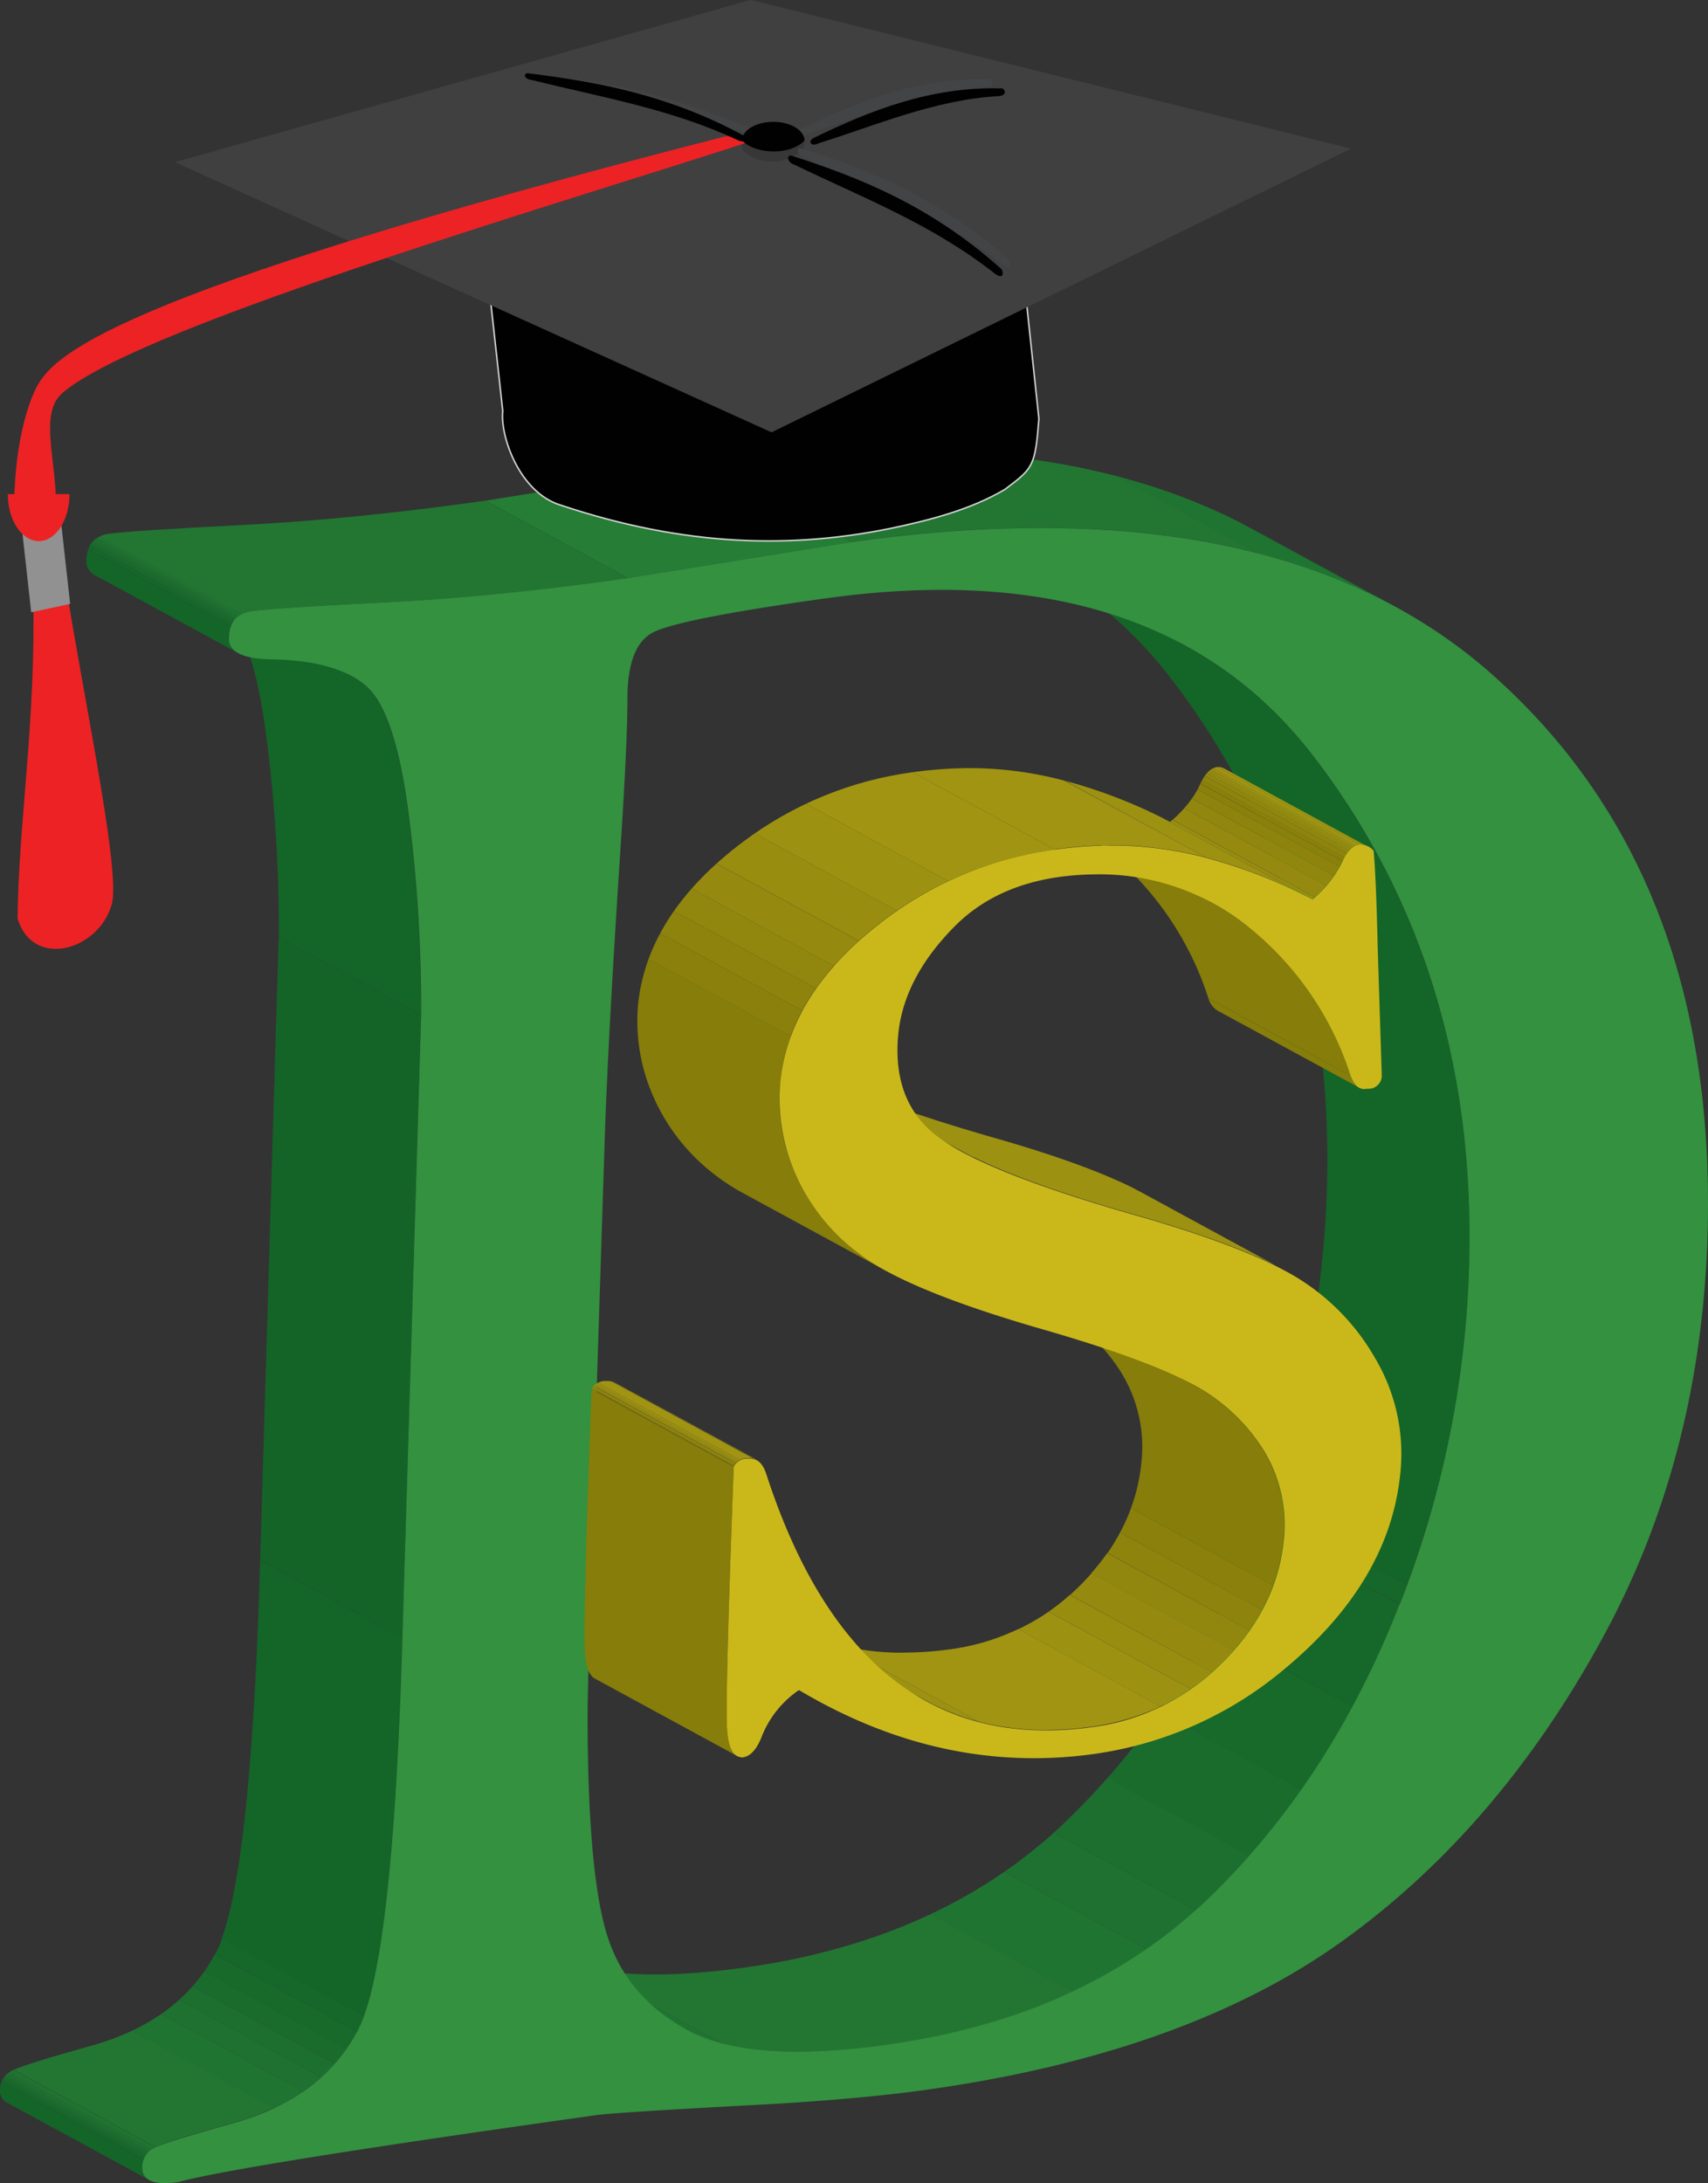<svg id="Layer_1" data-name="Layer 1" xmlns="http://www.w3.org/2000/svg" xmlns:xlink="http://www.w3.org/1999/xlink" viewBox="0 0 273.68 349.77"><rect x="0" y="0" width="273.68" height="349.77" fill="#333333" stroke="none"/><defs><style>.cls-1{fill:none;}.cls-2{isolation:isolate;}.cls-3{clip-path:url(#clip-path);}.cls-4{fill:#1e7130;}.cls-5{fill:#207431;}.cls-6{fill:#227632;}.cls-7{fill:#1c6f2e;}.cls-8{fill:#1a6c2d;}.cls-9{fill:#186a2b;}.cls-10{fill:#16672a;}.cls-11{clip-path:url(#clip-path-2);}.cls-12{fill:#146528;}.cls-13{clip-path:url(#clip-path-3);}.cls-14{clip-path:url(#clip-path-4);}.cls-15{fill:#146428;}.cls-16{fill:#267d35;}.cls-17{clip-path:url(#clip-path-5);}.cls-18{clip-path:url(#clip-path-6);}.cls-19{fill:#339140;}.cls-20{clip-path:url(#clip-path-7);}.cls-21{fill:#867d0a;}.cls-22{clip-path:url(#clip-path-8);}.cls-23{fill:#998d10;}.cls-24{fill:#9d9112;}.cls-25{fill:#a19413;}.cls-26{fill:#958a0f;}.cls-27{fill:#91870e;}.cls-28{fill:#8e830d;}.cls-29{fill:#8a800b;}.cls-30{clip-path:url(#clip-path-9);}.cls-31{clip-path:url(#clip-path-10);}.cls-32{clip-path:url(#clip-path-11);}.cls-33{clip-path:url(#clip-path-12);}.cls-34{clip-path:url(#clip-path-13);}.cls-35{clip-path:url(#clip-path-14);}.cls-36{clip-path:url(#clip-path-15);}.cls-37{clip-path:url(#clip-path-16);}.cls-38{clip-path:url(#clip-path-17);}.cls-39{clip-path:url(#clip-path-18);}.cls-40{fill:#cab81a;}.cls-41{stroke:#d3d3d3;stroke-width:0.24px;fill:url(#linear-gradient);}.cls-42{fill:#404040;}.cls-43{fill:#ed2224;}.cls-44{fill:#373737;}.cls-45{fill:url(#linear-gradient-2);}.cls-46{fill:#434446;}.cls-47{fill:url(#linear-gradient-3);}.cls-48{fill:#010101;}</style><clipPath id="clip-path" transform="translate(-222.53 -148.58)"><path class="cls-1" d="M332.69,473.87l-22.79-12.4q10,5.44,32.05,2.34,31.64-4.44,51.31-23.34T424,393.19l22.79,12.4Q435.74,434,416.06,452.87t-51.32,23.34Q342.67,479.31,332.69,473.87Z"/></clipPath><clipPath id="clip-path-2" transform="translate(-222.53 -148.58)"><path class="cls-1" d="M389.58,239.59,412.37,252a64.79,64.79,0,0,1,20.54,17.69Q458.05,302.33,458,347a160.66,160.66,0,0,1-11.15,58.59L424,393.19a160.66,160.66,0,0,0,11.15-58.59q.07-44.66-25.06-77.32A64.9,64.9,0,0,0,389.58,239.59Z"/></clipPath><clipPath id="clip-path-3" transform="translate(-222.53 -148.58)"><path class="cls-1" d="M246.45,497.87l-22.8-12.4a2.1,2.1,0,0,1-1.12-2,3.36,3.36,0,0,1,2.08-3.21q2.1-1,12.87-4,13.91-4,19.58-14.76t7.16-63L287,410.91q-1.5,52.21-7.16,63t-19.57,14.76q-10.78,3-12.87,4a3.36,3.36,0,0,0-2.09,3.21A2.12,2.12,0,0,0,246.45,497.87Z"/></clipPath><clipPath id="clip-path-4" transform="translate(-222.53 -148.58)"><path class="cls-1" d="M423.32,233.39l22.8,12.4q-33-18-87.18-10.36L336.14,223Q390.29,215.41,423.32,233.39Z"/></clipPath><clipPath id="clip-path-5" transform="translate(-222.53 -148.58)"><path class="cls-1" d="M256.07,244.52l22.79,12.4a12.46,12.46,0,0,1,2.26,1.54q4.61,4,6.74,19.71a241.62,241.62,0,0,1,2.11,33l-22.79-12.4a241.62,241.62,0,0,0-2.11-33q-2.15-15.75-6.74-19.71A13.39,13.39,0,0,0,256.07,244.52Z"/></clipPath><clipPath id="clip-path-6" transform="translate(-222.53 -148.58)"><path class="cls-1" d="M260.65,253.2l-22.8-12.4a2.49,2.49,0,0,1-1.49-2.25q0-3.95,3.65-4.45t21.3-1.4q17.82-.91,39-3.9l22.79,12.4q-21.21,3-39,3.9t-21.29,1.4q-3.65.51-3.65,4.45A2.46,2.46,0,0,0,260.65,253.2Z"/></clipPath><clipPath id="clip-path-7" transform="translate(-222.53 -148.58)"><path class="cls-1" d="M440.34,322.86l-22.8-12.4a3.55,3.55,0,0,1-1.39-1.94l22.79,12.4A3.51,3.51,0,0,0,440.34,322.86Z"/></clipPath><clipPath id="clip-path-8" transform="translate(-222.53 -148.58)"><path class="cls-1" d="M371,421.13l-22.79-12.4a39.52,39.52,0,0,0,20,4.62,51.46,51.46,0,0,0,6.21-.47,36,36,0,0,0,19.77-9q10-9.15,11.21-20.78a22.66,22.66,0,0,0-3.28-14.72A29.54,29.54,0,0,0,390.84,358l22.8,12.4a29.51,29.51,0,0,1,11.25,10.42,22.73,22.73,0,0,1,3.29,14.72q-1.24,11.64-11.22,20.78a35.88,35.88,0,0,1-19.77,8.95,51.43,51.43,0,0,1-6.21.48A39.52,39.52,0,0,1,371,421.13Z"/></clipPath><clipPath id="clip-path-9" transform="translate(-222.53 -148.58)"><path class="cls-1" d="M418.9,271.78l22.8,12.39a2.58,2.58,0,0,0-1.33-.3l-22.79-12.4A2.46,2.46,0,0,1,418.9,271.78Z"/></clipPath><clipPath id="clip-path-10" transform="translate(-222.53 -148.58)"><path class="cls-1" d="M437.68,286.51l-22.8-12.4c.75-1.61,1.64-2.49,2.7-2.64l22.79,12.4C439.32,284,438.42,284.9,437.68,286.51Z"/></clipPath><clipPath id="clip-path-11" transform="translate(-222.53 -148.58)"><path class="cls-1" d="M432.84,292.68,410,280.28a17.59,17.59,0,0,0,4.84-6.17l22.8,12.4A17.83,17.83,0,0,1,432.84,292.68Z"/></clipPath><clipPath id="clip-path-12" transform="translate(-222.53 -148.58)"><path class="cls-1" d="M353.55,421l-22.8-12.4c-1-.54-2-1.11-3-1.7l22.79,12.4C351.55,419.92,352.55,420.49,353.55,421Z"/></clipPath><clipPath id="clip-path-13" transform="translate(-222.53 -148.58)"><path class="cls-1" d="M393.94,280.81l22.8,12.4a41.18,41.18,0,0,1,6.38,4.32,50.28,50.28,0,0,1,15.82,23.39l-22.79-12.4a50.28,50.28,0,0,0-15.82-23.39A40.78,40.78,0,0,0,393.94,280.81Z"/></clipPath><clipPath id="clip-path-14" transform="translate(-222.53 -148.58)"><path class="cls-1" d="M376.58,333l-22.8-12.4q8.45,4.59,26.85,9.93,16.81,4.73,25.23,9.3l22.8,12.4q-8.43-4.57-25.23-9.3Q385,337.63,376.58,333Z"/></clipPath><clipPath id="clip-path-15" transform="translate(-222.53 -148.58)"><path class="cls-1" d="M340.61,429.91l-22.79-12.4c-.92-.5-1.4-1.9-1.58-4.19q-.33-4.44,1.07-42.16l22.79,12.4q-1.41,37.71-1.06,42.16C339.22,428,339.7,429.41,340.61,429.91Z"/></clipPath><clipPath id="clip-path-16" transform="translate(-222.53 -148.58)"><path class="cls-1" d="M321,370.06l22.79,12.4a2,2,0,0,0-1.07-.25,5.87,5.87,0,0,0-.62,0,2.36,2.36,0,0,0-2,1.31l-22.79-12.4a2.34,2.34,0,0,1,2-1.31,6.26,6.26,0,0,1,.63,0A2,2,0,0,1,321,370.06Z"/></clipPath><clipPath id="clip-path-17" transform="translate(-222.53 -148.58)"><path class="cls-1" d="M391.57,284.7l-22.8-12.4a69.53,69.53,0,0,1,8.4-.65,59.16,59.16,0,0,1,15.92,2,82.14,82.14,0,0,1,17,6.64l22.8,12.4A82.58,82.58,0,0,0,415.89,286a59.28,59.28,0,0,0-15.93-2A69.36,69.36,0,0,0,391.57,284.7Z"/></clipPath><clipPath id="clip-path-18" transform="translate(-222.53 -148.58)"><path class="cls-1" d="M364.56,352.23l-22.8-12.39a32.35,32.35,0,0,1-4.48-2.88A31.82,31.82,0,0,1,327,323.78a29.83,29.83,0,0,1-2.22-14.35q1.53-14.48,16.77-25.94a58,58,0,0,1,27.26-11.19l22.8,12.4a58.05,58.05,0,0,0-27.27,11.19q-15.24,11.46-16.77,25.93a30,30,0,0,0,2.22,14.36,33,33,0,0,0,14.81,16.05Z"/></clipPath><linearGradient id="linear-gradient" x1="92.69" y1="389.8" x2="96.06" y2="389.8" gradientTransform="matrix(27.06, 0, 0, -27.5, -3961.63, 10922.24)" gradientUnits="userSpaceOnUse"><stop offset="0" stop-color="#010101"/><stop offset="0.77" stop-color="#383938"/><stop offset="0.91" stop-color="#272626"/><stop offset="1" stop-color="#010101"/></linearGradient><linearGradient id="linear-gradient-2" x1="143.06" y1="537.25" x2="146.65" y2="537.25" gradientTransform="matrix(1.9, -0.38, -0.48, -4.09, -56.49, 2353.81)" gradientUnits="userSpaceOnUse"><stop offset="0" stop-color="#fff"/><stop offset="1" stop-color="#919191"/></linearGradient><linearGradient id="linear-gradient-3" x1="-129.65" y1="446.17" x2="-126.02" y2="446.17" gradientTransform="matrix(2.76, 0, 0, -1.11, 963.27, 666.95)" gradientUnits="userSpaceOnUse"><stop offset="0" stop-color="#010101"/><stop offset="1" stop-color="#7a7a7a"/></linearGradient></defs><g class="cls-2"><g class="cls-2"><g class="cls-3"><g class="cls-2"><path class="cls-4" d="M332.69,473.87l-22.79-12.4.76.39,22.79,12.4-.76-.39" transform="translate(-222.53 -148.58)"/><path class="cls-5" d="M333.45,474.26l-22.79-12.4a25,25,0,0,0,4.84,1.76L338.29,476a25,25,0,0,1-4.84-1.76" transform="translate(-222.53 -148.58)"/><path class="cls-6" d="M338.29,476l-22.79-12.4q9.76,2.53,26.45.19a102.75,102.75,0,0,0,29.71-8.55l22.79,12.4a102.66,102.66,0,0,1-29.71,8.55q-16.67,2.34-26.45-.19" transform="translate(-222.53 -148.58)"/><path class="cls-5" d="M394.45,467.66l-22.79-12.4a83.33,83.33,0,0,0,11.8-6.78l22.79,12.4a82.78,82.78,0,0,1-11.8,6.78" transform="translate(-222.53 -148.58)"/><path class="cls-4" d="M406.25,460.88l-22.79-12.4a78.84,78.84,0,0,0,7.93-6.27l22.8,12.4a80.42,80.42,0,0,1-7.94,6.27" transform="translate(-222.53 -148.58)"/><path class="cls-7" d="M414.19,454.61l-22.8-12.4c.64-.57,1.26-1.15,1.87-1.74q3.47-3.33,6.67-7l22.79,12.4q-3.2,3.61-6.66,6.95c-.62.59-1.24,1.17-1.87,1.74" transform="translate(-222.53 -148.58)"/><path class="cls-8" d="M422.72,445.92l-22.79-12.4a120.76,120.76,0,0,0,8.39-10.66l22.79,12.4a120.36,120.36,0,0,1-8.39,10.66" transform="translate(-222.53 -148.58)"/><path class="cls-9" d="M431.11,435.26l-22.79-12.4a133.11,133.11,0,0,0,8.14-13.22L439.25,422a131.26,131.26,0,0,1-8.14,13.22" transform="translate(-222.53 -148.58)"/><path class="cls-10" d="M439.25,422l-22.79-12.4A151.1,151.1,0,0,0,424,393.19l22.79,12.4A149.23,149.23,0,0,1,439.25,422" transform="translate(-222.53 -148.58)"/></g></g></g><g class="cls-2"><g class="cls-11"><g class="cls-2"><path class="cls-10" d="M446.82,405.59,424,393.19c.41-1.05.8-2.09,1.19-3.14L448,402.45c-.38,1.05-.78,2.09-1.19,3.14" transform="translate(-222.53 -148.58)"/><path class="cls-12" d="M448,402.45l-22.79-12.4a160.35,160.35,0,0,0,10-55.45q.07-44.66-25.06-77.32a64.9,64.9,0,0,0-20.54-17.69L412.37,252a64.79,64.79,0,0,1,20.54,17.69Q458.05,302.33,458,347a160.4,160.4,0,0,1-10,55.45" transform="translate(-222.53 -148.58)"/></g></g></g><g class="cls-2"><g class="cls-13"><g class="cls-2"><path class="cls-12" d="M246.45,497.87l-22.8-12.4a2.1,2.1,0,0,1-1.12-2,3.78,3.78,0,0,1,.21-1.28l22.79,12.4a3.78,3.78,0,0,0-.21,1.28,2.12,2.12,0,0,0,1.13,2" transform="translate(-222.53 -148.58)"/><path class="cls-10" d="M245.53,494.57l-22.79-12.4a2.87,2.87,0,0,1,.18-.4l22.79,12.4a2.87,2.87,0,0,0-.18.4" transform="translate(-222.53 -148.58)"/><path class="cls-9" d="M245.71,494.17l-22.79-12.4a3.21,3.21,0,0,1,.19-.31l22.79,12.4a3.21,3.21,0,0,0-.19.31" transform="translate(-222.53 -148.58)"/><path class="cls-8" d="M245.9,493.86l-22.79-12.4a3,3,0,0,1,.22-.28l22.79,12.4c-.07.09-.15.18-.22.28" transform="translate(-222.53 -148.58)"/><path class="cls-7" d="M246.12,493.58l-22.79-12.4.28-.28,22.79,12.4-.28.28" transform="translate(-222.53 -148.58)"/><path class="cls-4" d="M246.4,493.3l-22.79-12.4c.12-.1.24-.2.38-.3l22.8,12.4-.39.3" transform="translate(-222.53 -148.58)"/><path class="cls-5" d="M246.79,493,224,480.6a5.3,5.3,0,0,1,.62-.36l.08,0,22.8,12.4-.08,0a4.59,4.59,0,0,0-.62.36" transform="translate(-222.53 -148.58)"/><path class="cls-6" d="M247.49,492.6l-22.8-12.4a121.06,121.06,0,0,1,12.79-4,40.58,40.58,0,0,0,6.16-2.3l22.8,12.4a41,41,0,0,1-6.16,2.3q-10.59,2.92-12.79,4" transform="translate(-222.53 -148.58)"/><path class="cls-5" d="M266.44,486.34l-22.8-12.4a31.55,31.55,0,0,0,4.71-2.69l22.79,12.4a32,32,0,0,1-4.7,2.69" transform="translate(-222.53 -148.58)"/><path class="cls-4" d="M271.14,483.65l-22.79-12.4a31,31,0,0,0,2.88-2.27L274,481.38a31,31,0,0,1-2.88,2.27" transform="translate(-222.53 -148.58)"/><path class="cls-7" d="M274,481.38,251.23,469a28.27,28.27,0,0,0,2.18-2.2l22.79,12.4a28.27,28.27,0,0,1-2.18,2.2" transform="translate(-222.53 -148.58)"/><path class="cls-8" d="M276.2,479.18l-22.79-12.4a28.11,28.11,0,0,0,1.85-2.35l22.79,12.4a26.17,26.17,0,0,1-1.85,2.35" transform="translate(-222.53 -148.58)"/><path class="cls-9" d="M278.05,476.83l-22.79-12.4a26.27,26.27,0,0,0,1.69-2.75l22.8,12.4a29.39,29.39,0,0,1-1.7,2.75" transform="translate(-222.53 -148.58)"/><path class="cls-10" d="M279.75,474.08,257,461.68c0-.07.07-.14.11-.2a17.72,17.72,0,0,0,1-2.27l22.8,12.4a19.19,19.19,0,0,1-1,2.27c0,.06-.07.13-.1.2" transform="translate(-222.53 -148.58)"/><path class="cls-12" d="M280.84,471.61,258,459.21q4.81-13.17,6.18-60.69L287,410.91q-1.36,47.54-6.17,60.7" transform="translate(-222.53 -148.58)"/></g></g></g><g class="cls-2"><g class="cls-14"><g class="cls-2"><path class="cls-6" d="M358.94,235.43,336.14,223q37.75-5.31,65.24,1.82l22.79,12.4q-27.48-7.12-65.23-1.82" transform="translate(-222.53 -148.58)"/><path class="cls-5" d="M424.17,237.25l-22.79-12.4a98.78,98.78,0,0,1,18.73,6.87l22.79,12.4a98.78,98.78,0,0,0-18.73-6.87" transform="translate(-222.53 -148.58)"/><path class="cls-4" d="M442.9,244.12l-22.79-12.4c1.08.54,2.16,1.09,3.21,1.67l22.8,12.4c-1.06-.58-2.13-1.13-3.22-1.67" transform="translate(-222.53 -148.58)"/></g></g></g><polygon class="cls-15" points="64.48 262.33 41.69 249.93 44.65 150.21 67.45 162.61 64.48 262.33"/><polygon class="cls-16" points="100.6 92.62 77.81 80.22 113.62 74.45 136.41 86.85 100.6 92.62"/><g class="cls-2"><g class="cls-17"><g class="cls-2"><path class="cls-12" d="M290,311.19l-22.79-12.4a241.62,241.62,0,0,0-2.11-33q-2.15-15.75-6.74-19.71a13.39,13.39,0,0,0-2.26-1.54l22.79,12.4a12.46,12.46,0,0,1,2.26,1.54q4.61,4,6.74,19.71a241.62,241.62,0,0,1,2.11,33" transform="translate(-222.53 -148.58)"/></g></g></g><g class="cls-2"><g class="cls-18"><g class="cls-2"><path class="cls-12" d="M260.65,253.2l-22.8-12.4a2.49,2.49,0,0,1-1.49-2.25,5.86,5.86,0,0,1,.32-2l22.79,12.4a5.87,5.87,0,0,0-.31,2,2.46,2.46,0,0,0,1.49,2.25" transform="translate(-222.53 -148.58)"/><path class="cls-10" d="M259.47,248.93l-22.79-12.4a3.81,3.81,0,0,1,.23-.5l22.79,12.4a3.81,3.81,0,0,0-.23.5" transform="translate(-222.53 -148.58)"/><path class="cls-9" d="M259.7,248.43,236.91,236a3.1,3.1,0,0,1,.21-.36l22.8,12.4a3.13,3.13,0,0,0-.22.36" transform="translate(-222.53 -148.58)"/><path class="cls-8" d="M259.92,248.07l-22.8-12.4a3.36,3.36,0,0,1,.24-.29l22.79,12.4a3.25,3.25,0,0,0-.23.29" transform="translate(-222.53 -148.58)"/><path class="cls-7" d="M260.15,247.78l-22.79-12.4a2.23,2.23,0,0,1,.26-.27l22.8,12.4a1.72,1.72,0,0,0-.27.27" transform="translate(-222.53 -148.58)"/><path class="cls-4" d="M260.42,247.51l-22.8-12.4a3,3,0,0,1,.35-.27l22.79,12.4a2.24,2.24,0,0,0-.34.27" transform="translate(-222.53 -148.58)"/><path class="cls-5" d="M260.76,247.24,238,234.84a3.16,3.16,0,0,1,.54-.31l22.79,12.4a3.6,3.6,0,0,0-.54.31" transform="translate(-222.53 -148.58)"/><path class="cls-6" d="M261.3,246.93l-22.79-12.4a5.16,5.16,0,0,1,1.5-.43q3.5-.49,21.3-1.4t39-3.9l22.79,12.4q-21.21,3-39,3.9t-21.29,1.4a5.14,5.14,0,0,0-1.51.43" transform="translate(-222.53 -148.58)"/></g></g></g><path class="cls-19" d="M461.61,256.63q34.69,30.78,34.6,85-.07,38.47-16.81,69.23t-41.81,48.74q-25.05,18-66.77,23.83-9.39,1.32-23.82,2.22-25.71,1.37-28.85,1.81-57,8-67.1,10.74c-3.83.53-5.73-.24-5.73-2.34a3.36,3.36,0,0,1,2.09-3.21q2.09-1,12.87-4,13.91-4,19.57-14.76t7.16-63l3-99.72a241.62,241.62,0,0,0-2.11-33q-2.14-15.75-6.74-19.71t-14.67-4.23c-4.87,0-7.3-1.16-7.29-3.28q0-3.94,3.65-4.45,3.48-.5,21.29-1.4t39-3.9l35.81-5.77Q426.91,225.88,461.61,256.63Zm-14.79,149A160.66,160.66,0,0,0,458,347q.07-44.65-25.06-77.32t-78.33-25.2Q330.93,247.8,327,250t-3.93,10.5q0,7.31-1.26,26.24-1.8,27.64-2.34,43.1l-1.67,51.82q-1.1,36.36-1.12,41.61,0,24.76,3,34.94t13,15.62q10,5.44,32.05,2.34,31.65-4.45,51.32-23.34t30.76-47.28" transform="translate(-222.53 -148.58)"/></g><g class="cls-2"><g class="cls-2"><g class="cls-20"><g class="cls-2"><path class="cls-21" d="M440.34,322.86l-22.8-12.4a3.55,3.55,0,0,1-1.39-1.94l22.79,12.4a3.51,3.51,0,0,0,1.4,1.94" transform="translate(-222.53 -148.58)"/></g></g></g><g class="cls-2"><g class="cls-22"><g class="cls-2"><path class="cls-23" d="M371,421.13l-22.79-12.4c.45.24.9.48,1.36.71l22.8,12.4-1.37-.71" transform="translate(-222.53 -148.58)"/><path class="cls-24" d="M372.37,421.84l-22.8-12.4a37.58,37.58,0,0,0,7.13,2.63l22.79,12.4a37.48,37.48,0,0,1-7.12-2.63" transform="translate(-222.53 -148.58)"/><path class="cls-25" d="M379.49,424.47l-22.79-12.4a42.42,42.42,0,0,0,11.49,1.28,51.46,51.46,0,0,0,6.21-.47,39.24,39.24,0,0,0,11.31-3.29l22.8,12.4a39.08,39.08,0,0,1-11.32,3.28,51.43,51.43,0,0,1-6.21.48,42.51,42.51,0,0,1-11.49-1.28" transform="translate(-222.53 -148.58)"/><path class="cls-24" d="M408.51,422l-22.8-12.4a33.71,33.71,0,0,0,4.85-2.79l22.79,12.4a33.6,33.6,0,0,1-4.84,2.79" transform="translate(-222.53 -148.58)"/><path class="cls-23" d="M413.35,419.2l-22.79-12.4a34.68,34.68,0,0,0,3.39-2.68l22.79,12.39a33.33,33.33,0,0,1-3.39,2.69" transform="translate(-222.53 -148.58)"/><path class="cls-26" d="M416.74,416.51,394,404.12l.22-.2a42.74,42.74,0,0,0,3.21-3.26l22.8,12.39a43,43,0,0,1-3.22,3.27l-.22.19" transform="translate(-222.53 -148.58)"/><path class="cls-27" d="M420.18,413.05l-22.8-12.39a36.59,36.59,0,0,0,2.57-3.25l22.79,12.4a36.72,36.72,0,0,1-2.56,3.24" transform="translate(-222.53 -148.58)"/><path class="cls-28" d="M422.74,409.81,400,397.41a32.39,32.39,0,0,0,2-3.29l22.8,12.4a34.4,34.4,0,0,1-2,3.29" transform="translate(-222.53 -148.58)"/><path class="cls-29" d="M424.78,406.52,402,394.12a30.12,30.12,0,0,0,1.76-3.9l22.79,12.4a30.67,30.67,0,0,1-1.75,3.9" transform="translate(-222.53 -148.58)"/><path class="cls-21" d="M426.53,402.62l-22.79-12.4a28.93,28.93,0,0,0,1.64-7.08,22.66,22.66,0,0,0-3.28-14.72A29.54,29.54,0,0,0,390.84,358l22.8,12.4a29.51,29.51,0,0,1,11.25,10.42,22.73,22.73,0,0,1,3.29,14.72,29.42,29.42,0,0,1-1.65,7.08" transform="translate(-222.53 -148.58)"/></g></g></g><g class="cls-2"><g class="cls-30"><g class="cls-2"><path class="cls-25" d="M440.37,283.87l-22.79-12.4a2.66,2.66,0,0,1,.75.08L441.12,284a2.58,2.58,0,0,0-.75-.08" transform="translate(-222.53 -148.58)"/><path class="cls-24" d="M441.12,284l-22.79-12.4a2.64,2.64,0,0,1,.47.17l22.8,12.4a2.74,2.74,0,0,0-.48-.17" transform="translate(-222.53 -148.58)"/><path class="cls-23" d="M441.6,284.12l-22.8-12.4.1.06,22.8,12.39-.1-.05" transform="translate(-222.53 -148.58)"/></g></g></g><g class="cls-2"><g class="cls-31"><g class="cls-2"><path class="cls-29" d="M437.68,286.51l-22.8-12.4.26-.52,22.8,12.4c-.09.16-.18.34-.26.52" transform="translate(-222.53 -148.58)"/><path class="cls-28" d="M437.94,286l-22.8-12.4a6.48,6.48,0,0,1,.43-.7l22.79,12.4a6.47,6.47,0,0,0-.42.7" transform="translate(-222.53 -148.58)"/><path class="cls-27" d="M438.36,285.29l-22.79-12.4a4,4,0,0,1,.35-.44l22.79,12.4c-.12.13-.23.28-.35.44" transform="translate(-222.53 -148.58)"/><path class="cls-26" d="M438.71,284.85l-22.79-12.4a3.14,3.14,0,0,1,.31-.32L439,284.53a3.14,3.14,0,0,0-.31.32" transform="translate(-222.53 -148.58)"/><path class="cls-23" d="M439,284.53l-22.79-12.4.31-.25,22.8,12.4a3.92,3.92,0,0,0-.32.25" transform="translate(-222.53 -148.58)"/><path class="cls-24" d="M439.34,284.28l-22.8-12.4a3.59,3.59,0,0,1,.38-.21l22.79,12.4a2.71,2.71,0,0,0-.37.21" transform="translate(-222.53 -148.58)"/><path class="cls-25" d="M439.71,284.07l-22.79-12.4a2.19,2.19,0,0,1,.66-.2l22.79,12.4a2.19,2.19,0,0,0-.66.2" transform="translate(-222.53 -148.58)"/></g></g></g><g class="cls-2"><g class="cls-32"><g class="cls-2"><path class="cls-23" d="M432.84,292.68,410,280.28l.4-.35,22.79,12.4-.39.35" transform="translate(-222.53 -148.58)"/><path class="cls-26" d="M433.23,292.33l-22.79-12.4a22.88,22.88,0,0,0,1.84-1.85l22.79,12.4a21.35,21.35,0,0,1-1.84,1.85" transform="translate(-222.53 -148.58)"/><path class="cls-27" d="M435.07,290.48l-22.79-12.4a16,16,0,0,0,1.24-1.56l22.79,12.4a17.27,17.27,0,0,1-1.24,1.56" transform="translate(-222.53 -148.58)"/><path class="cls-28" d="M436.31,288.92l-22.79-12.4a14.24,14.24,0,0,0,.91-1.47l22.79,12.4a14.24,14.24,0,0,1-.91,1.47" transform="translate(-222.53 -148.58)"/><path class="cls-29" d="M437.22,287.45l-22.79-12.4c.16-.31.32-.62.45-.94l22.8,12.4c-.14.32-.29.63-.46.94" transform="translate(-222.53 -148.58)"/></g></g></g><g class="cls-2"><g class="cls-33"><g class="cls-2"><path class="cls-21" d="M353.55,421l-22.8-12.4c-1-.54-2-1.11-3-1.7l22.79,12.4c1,.59,2,1.16,3,1.7" transform="translate(-222.53 -148.58)"/></g></g></g><g class="cls-2"><g class="cls-34"><g class="cls-2"><path class="cls-21" d="M438.94,320.92l-22.79-12.4a50.28,50.28,0,0,0-15.82-23.39,40.78,40.78,0,0,0-6.39-4.32l22.8,12.4a41.18,41.18,0,0,1,6.38,4.32,50.28,50.28,0,0,1,15.82,23.39" transform="translate(-222.53 -148.58)"/></g></g></g><g class="cls-2"><g class="cls-35"><g class="cls-2"><path class="cls-23" d="M376.58,333l-22.8-12.4c.59.32,1.22.65,1.89,1L378.46,334c-.66-.33-1.29-.66-1.88-1" transform="translate(-222.53 -148.58)"/><path class="cls-24" d="M378.46,334l-22.79-12.4q8.49,4.17,25,8.95,15,4.21,23.29,8.3l22.79,12.4q-8.31-4.09-23.28-8.3-16.47-4.77-25-9" transform="translate(-222.53 -148.58)"/><path class="cls-23" d="M426.71,351.27l-22.79-12.4c.68.34,1.33.67,1.94,1l22.8,12.4c-.62-.33-1.26-.66-2-1" transform="translate(-222.53 -148.58)"/></g></g></g><g class="cls-2"><g class="cls-36"><g class="cls-2"><path class="cls-21" d="M340.61,429.91l-22.79-12.4c-.92-.5-1.4-1.9-1.58-4.19q-.33-4.44,1.07-42.16l22.79,12.4q-1.41,37.71-1.06,42.16c.18,2.29.66,3.69,1.57,4.19" transform="translate(-222.53 -148.58)"/></g></g></g><g class="cls-2"><g class="cls-37"><g class="cls-2"><path class="cls-29" d="M340.1,383.56l-22.79-12.4.06-.13,22.79,12.4-.06.13" transform="translate(-222.53 -148.58)"/><path class="cls-28" d="M340.16,383.43,317.37,371c0-.08.09-.15.13-.22l22.8,12.4a1.64,1.64,0,0,0-.14.22" transform="translate(-222.53 -148.58)"/><path class="cls-27" d="M340.3,383.21l-22.8-12.4c.05-.06.09-.12.14-.17l22.8,12.4a1.15,1.15,0,0,0-.14.17" transform="translate(-222.53 -148.58)"/><path class="cls-26" d="M340.44,383l-22.8-12.4a1.37,1.37,0,0,1,.17-.17l22.79,12.4a1.29,1.29,0,0,0-.16.17" transform="translate(-222.53 -148.58)"/><path class="cls-23" d="M340.6,382.87l-22.79-12.4a1.56,1.56,0,0,1,.2-.16l22.8,12.4a1.16,1.16,0,0,0-.21.16" transform="translate(-222.53 -148.58)"/><path class="cls-24" d="M340.81,382.71,318,370.31a2.27,2.27,0,0,1,.34-.19l22.79,12.4a1.77,1.77,0,0,0-.33.19" transform="translate(-222.53 -148.58)"/><path class="cls-25" d="M341.14,382.52l-22.79-12.4a3,3,0,0,1,.92-.27,6.26,6.26,0,0,1,.63,0,2.08,2.08,0,0,1,.61.07l22.79,12.39a2.43,2.43,0,0,0-.61-.06,5.87,5.87,0,0,0-.62,0,3.17,3.17,0,0,0-.93.27" transform="translate(-222.53 -148.58)"/><path class="cls-24" d="M343.3,382.27l-22.79-12.39a1.74,1.74,0,0,1,.38.14l22.8,12.4-.39-.15" transform="translate(-222.53 -148.58)"/><path class="cls-23" d="M343.69,382.42,320.89,370l.08,0,22.79,12.4-.07,0" transform="translate(-222.53 -148.58)"/></g></g></g><g class="cls-2"><g class="cls-38"><g class="cls-2"><path class="cls-25" d="M391.57,284.7l-22.8-12.4a69.53,69.53,0,0,1,8.4-.65,59.25,59.25,0,0,1,15.88,2L415.84,286a59.21,59.21,0,0,0-15.88-2,69.36,69.36,0,0,0-8.39.65" transform="translate(-222.53 -148.58)"/><path class="cls-24" d="M415.84,286l-22.79-12.4h0a81.46,81.46,0,0,1,15.28,5.79l22.79,12.4A81.11,81.11,0,0,0,415.89,286h-.05" transform="translate(-222.53 -148.58)"/><path class="cls-23" d="M431.16,291.83l-22.79-12.4,1.67.85,22.8,12.4-1.68-.85" transform="translate(-222.53 -148.58)"/></g></g></g><g class="cls-2"><g class="cls-39"><g class="cls-2"><path class="cls-21" d="M364.56,352.23l-22.8-12.4a31.46,31.46,0,0,1-4.48-2.87A31.82,31.82,0,0,1,327,323.78a28.9,28.9,0,0,1-.54-21.56l22.79,12.4a28.88,28.88,0,0,0,.54,21.56,33,33,0,0,0,14.81,16.05" transform="translate(-222.53 -148.58)"/><path class="cls-29" d="M349.21,314.62l-22.79-12.4a32.61,32.61,0,0,1,1.85-4.11l22.8,12.4a31.31,31.31,0,0,0-1.86,4.11" transform="translate(-222.53 -148.58)"/><path class="cls-28" d="M351.07,310.51l-22.8-12.4a36.68,36.68,0,0,1,2.21-3.57l22.8,12.4a33.78,33.78,0,0,0-2.21,3.57" transform="translate(-222.53 -148.58)"/><path class="cls-27" d="M353.28,306.94l-22.8-12.4a42.37,42.37,0,0,1,2.85-3.6l22.79,12.4a40.32,40.32,0,0,0-2.84,3.6" transform="translate(-222.53 -148.58)"/><path class="cls-26" d="M356.12,303.34l-22.79-12.4a48.86,48.86,0,0,1,4-4l22.8,12.4a49,49,0,0,0-4,4" transform="translate(-222.53 -148.58)"/><path class="cls-23" d="M360.13,299.32l-22.8-12.4q1.95-1.76,4.18-3.43c.64-.48,1.28-.95,1.93-1.4l22.8,12.4c-.65.45-1.3.92-1.94,1.4q-2.24,1.68-4.17,3.43" transform="translate(-222.53 -148.58)"/><path class="cls-24" d="M366.24,294.49l-22.8-12.4a57.29,57.29,0,0,1,8.23-4.74l22.79,12.4a57.19,57.19,0,0,0-8.22,4.74" transform="translate(-222.53 -148.58)"/><path class="cls-25" d="M374.46,289.75l-22.79-12.4a59.19,59.19,0,0,1,17.1-5.05l22.8,12.4a59.25,59.25,0,0,0-17.11,5.05" transform="translate(-222.53 -148.58)"/></g></g></g><path class="cls-40" d="M391.57,284.7a69.36,69.36,0,0,1,8.39-.65,59.28,59.28,0,0,1,15.93,2,82.58,82.58,0,0,1,16.95,6.64,17.83,17.83,0,0,0,4.84-6.17c.74-1.61,1.64-2.49,2.69-2.64a2.87,2.87,0,0,1,2.25,1q.4,3.92.67,15.74l.65,20.41a2.13,2.13,0,0,1-2.1,2c-.21,0-.44,0-.67.05-.94,0-1.68-.69-2.23-2.14a50.28,50.28,0,0,0-15.82-23.39,37.92,37.92,0,0,0-25.5-8.87,43.84,43.84,0,0,0-5.39.41q-10.34,1.46-16.74,7.92-8,8.07-9,17-1.14,10.88,6.06,16.51T403.43,343q17.42,4.9,25.83,9.64a36.1,36.1,0,0,1,13.55,13.44,30,30,0,0,1,4.07,18.82q-1.81,17.2-18.52,31.08a60.31,60.31,0,0,1-30.66,13.64,69.23,69.23,0,0,1-8.24.65q-20,.36-38.91-10.91a16.18,16.18,0,0,0-5.89,7.27c-.81,2.16-1.84,3.34-3.11,3.52-1.54,0-2.28-1.43-2.51-4.4s.12-17,1.06-42.16a2.36,2.36,0,0,1,2-1.31,5.87,5.87,0,0,1,.62,0c1.17,0,2,.76,2.55,2.34q13.53,41.79,45.74,41.2a51.43,51.43,0,0,0,6.21-.48A35.88,35.88,0,0,0,417,416.32q10-9.15,11.22-20.78a22.73,22.73,0,0,0-3.29-14.72,29.76,29.76,0,0,0-11.69-10.65q-7.56-4-24.29-8.79-21.48-6.24-28.84-12a31.82,31.82,0,0,1-10.32-13.18,30,30,0,0,1-2.22-14.36q1.53-14.46,16.77-25.93A58.05,58.05,0,0,1,391.57,284.7Z" transform="translate(-222.53 -148.58)"/></g><path class="cls-41" d="M298.31,170.9h85.91L389,215.69c-.61,7.65-.91,7.89-5.43,11.29-5.55,3.3-12.29,5-18.42,6.28-15.37,3.11-32.36,3.09-52.86-3.77-6.68-2.1-9.66-11.28-9.2-15.05l-4.81-43.55Z" transform="translate(-222.53 -148.58)"/><path class="cls-42" d="M250.55,174.56l92.27-26L439,172.39l-92.84,45.46Z" transform="translate(-222.53 -148.58)"/><path class="cls-43" d="M227.89,244.2l5.46-.22c3.08,19,8.72,45.47,7,49.78-2.19,7.1-12.53,10.1-15,2,.14-15.31,2.92-31.18,2.51-51.56Z" transform="translate(-222.53 -148.58)"/><path class="cls-44" d="M351.44,171.1c-2.92,2.34-9-2.1-10-.23a8.1,8.1,0,0,0,0,1.63c2.41,2.58,7.05,2.63,9.88,0l.12-1.43Z" transform="translate(-222.53 -148.58)"/><path class="cls-43" d="M338.94,170.42l5.84.16c-27.84,9.24-99.7,30-112.29,41-3.78,3.35-.83,10.82-1,18.41L224.85,231c-.24-7.36,1.15-15.61,3.46-20.24,2.57-4.74,9.12-14.39,110.64-40.38Z" transform="translate(-222.53 -148.58)"/><polygon class="cls-45" points="3.27 82.53 9.51 81.19 11.24 96.76 5 98.1 3.27 82.53"/><path class="cls-46" d="M350.83,169.29c9.22-4.49,18.79-8.29,30.1-8,.51-.17,1.37,1.18-.48,1.25-10,.59-19.31,4.58-28.83,7.59-1.2.6-1.52-.48-.79-.8Z" transform="translate(-222.53 -148.58)"/><path class="cls-46" d="M351,172.37c10.91,3.46,21.91,7.87,33,17.65.58.25.88,2.28-1,.79-10.09-7.84-20.92-11.88-31.54-17-1.43-.44-1.31-1.74-.46-1.43Z" transform="translate(-222.53 -148.58)"/><path class="cls-46" d="M344.64,169.83c-10.77-4.37-22-8.23-35.46-9.08-.59-.18-1.67.8.53,1,11.83,1.37,22.76,5.37,34,8.61,1.4.57,1.83-.24,1-.56Z" transform="translate(-222.53 -148.58)"/><path class="cls-43" d="M233.67,227.74c0,4.13-2.16,7.5-4.87,7.54s-5-3.27-5-7.39v-.15" transform="translate(-222.53 -148.58)"/><path class="cls-47" d="M351.44,171.1c-2.24,2.37-7.74,2.29-10,0,0-1.67,2.25-3,5-3s5,1.36,5,3Z" transform="translate(-222.53 -148.58)"/><path class="cls-48" d="M352.79,170.74c9.21-4.48,18.79-8.28,30.1-8,.51-.18,1.36,1.18-.48,1.25-10,.58-19.31,4.58-28.83,7.59-1.2.59-1.52-.48-.79-.81Z" transform="translate(-222.53 -148.58)"/><path class="cls-48" d="M349.44,173.55c11,3.55,22.14,8,33.32,17.94.58.26.87,2.29-1,.79-10.18-7.94-21.13-12.06-31.86-17.28-1.44-.45-1.32-1.76-.46-1.45Z" transform="translate(-222.53 -148.58)"/><path class="cls-48" d="M307.24,160.33c11.15,1.38,22.45,3.5,34.23,9.86.59.13,1,1.7-.93.75-10.64-4.95-21.76-6.79-32.74-9.53-1.46-.17-1.43-1.22-.56-1.08Z" transform="translate(-222.53 -148.58)"/></svg>